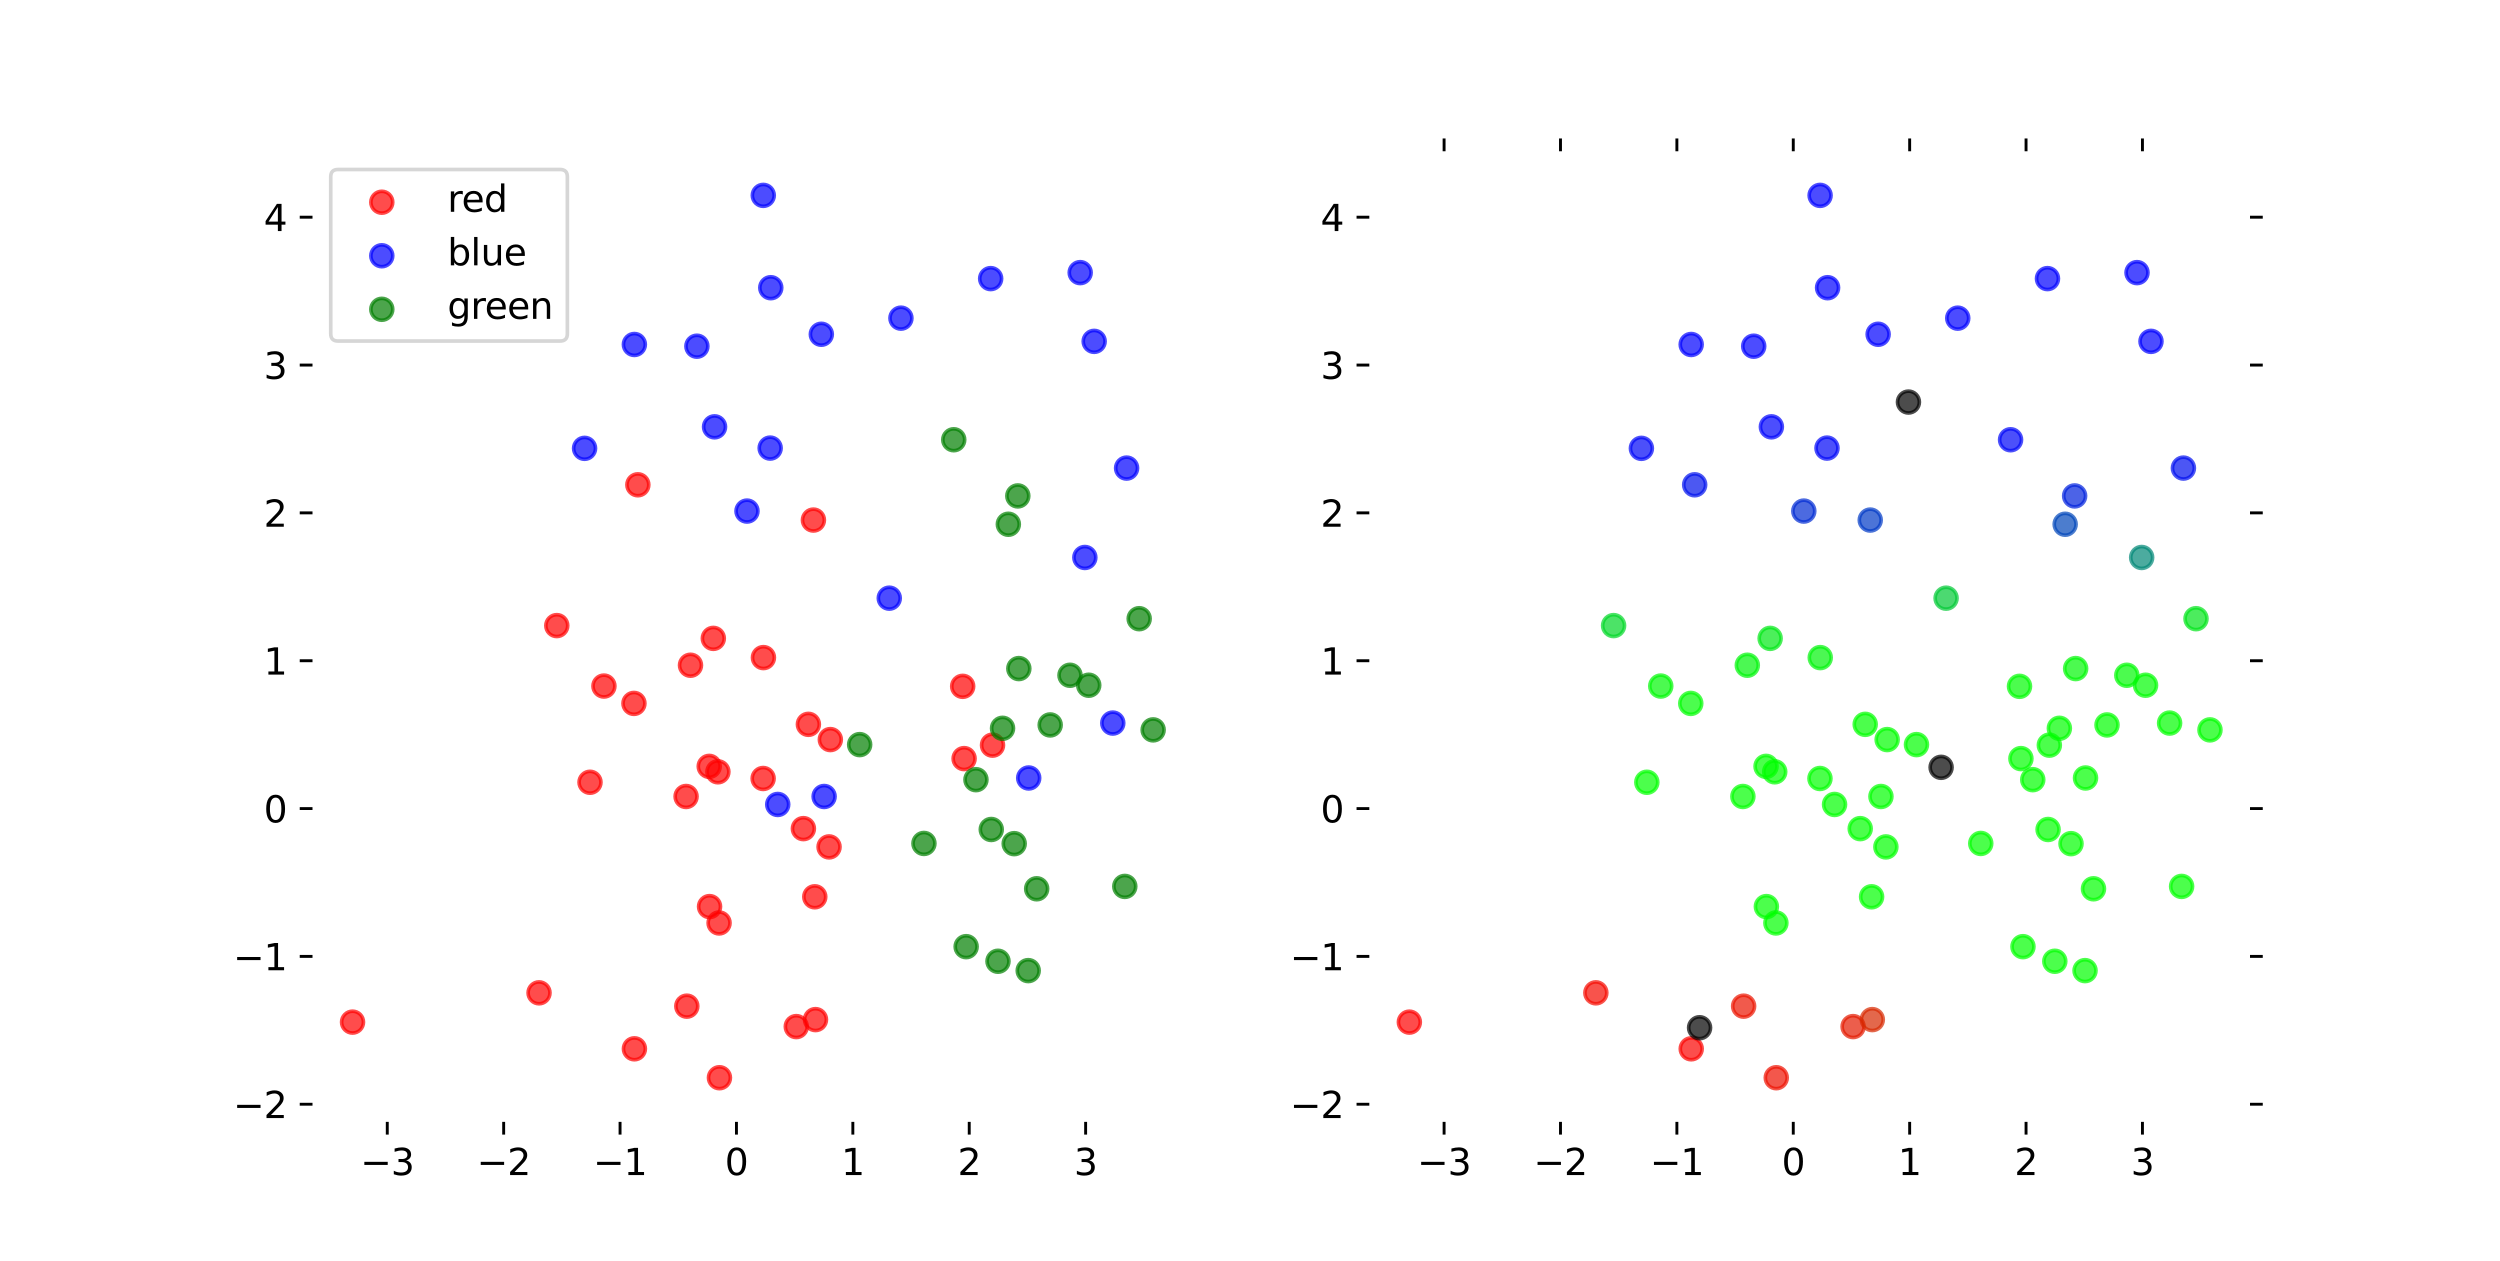 <?xml version="1.0" encoding="utf-8" standalone="no"?>
<!DOCTYPE svg PUBLIC "-//W3C//DTD SVG 1.1//EN"
  "http://www.w3.org/Graphics/SVG/1.1/DTD/svg11.dtd">
<svg height="345.6pt" version="1.1" viewBox="0 0 685.44 345.6" width="685.44pt" xmlns="http://www.w3.org/2000/svg" xmlns:xlink="http://www.w3.org/1999/xlink">
 <defs>
  <style type="text/css">*{stroke-linecap:butt;stroke-linejoin:round;}</style>
 </defs>
 <g id="figure_1">
  <g id="patch_1">
   <path d="M 0 345.6 
L 685.44 345.6 
L 685.44 0 
L 0 0 
z
" style="fill:#ffffff;"/>
  </g>
  <g id="axes_1">
   <g id="PathCollection_1">
    <defs>
     <path d="M 0 3 
C 0.796 3 1.559 2.684 2.121 2.121 
C 2.684 1.559 3 0.796 3 0 
C 3 -0.796 2.684 -1.559 2.121 -2.121 
C 1.559 -2.684 0.796 -3 0 -3 
C -0.796 -3 -1.559 -2.684 -2.121 -2.121 
C -2.684 -1.559 -3 -0.796 -3 0 
C -3 0.796 -2.684 1.559 -2.121 2.121 
C -1.559 2.684 -0.796 3 0 3 
z
" id="me211f59dcd" style="stroke:#ff0000;stroke-opacity:0.7;"/>
    </defs>
    <g clip-path="url(#p367f78b4b3)">
     <use style="fill:#ff0000;fill-opacity:0.7;stroke:#ff0000;stroke-opacity:0.7;" x="209.234" xlink:href="#me211f59dcd" y="213.445"/>
     <use style="fill:#ff0000;fill-opacity:0.7;stroke:#ff0000;stroke-opacity:0.7;" x="194.451" xlink:href="#me211f59dcd" y="210.12"/>
     <use style="fill:#ff0000;fill-opacity:0.7;stroke:#ff0000;stroke-opacity:0.7;" x="209.314" xlink:href="#me211f59dcd" y="180.299"/>
     <use style="fill:#ff0000;fill-opacity:0.7;stroke:#ff0000;stroke-opacity:0.7;" x="223.391" xlink:href="#me211f59dcd" y="245.88"/>
     <use style="fill:#ff0000;fill-opacity:0.7;stroke:#ff0000;stroke-opacity:0.7;" x="272.125" xlink:href="#me211f59dcd" y="204.302"/>
     <use style="fill:#ff0000;fill-opacity:0.7;stroke:#ff0000;stroke-opacity:0.7;" x="227.308" xlink:href="#me211f59dcd" y="232.203"/>
     <use style="fill:#ff0000;fill-opacity:0.7;stroke:#ff0000;stroke-opacity:0.7;" x="227.657" xlink:href="#me211f59dcd" y="202.776"/>
     <use style="fill:#ff0000;fill-opacity:0.7;stroke:#ff0000;stroke-opacity:0.7;" x="96.656" xlink:href="#me211f59dcd" y="280.242"/>
     <use style="fill:#ff0000;fill-opacity:0.7;stroke:#ff0000;stroke-opacity:0.7;" x="194.543" xlink:href="#me211f59dcd" y="248.565"/>
     <use style="fill:#ff0000;fill-opacity:0.7;stroke:#ff0000;stroke-opacity:0.7;" x="197.153" xlink:href="#me211f59dcd" y="253.054"/>
     <use style="fill:#ff0000;fill-opacity:0.7;stroke:#ff0000;stroke-opacity:0.7;" x="152.656" xlink:href="#me211f59dcd" y="171.525"/>
     <use style="fill:#ff0000;fill-opacity:0.7;stroke:#ff0000;stroke-opacity:0.7;" x="218.32" xlink:href="#me211f59dcd" y="281.468"/>
     <use style="fill:#ff0000;fill-opacity:0.7;stroke:#ff0000;stroke-opacity:0.7;" x="161.765" xlink:href="#me211f59dcd" y="214.478"/>
     <use style="fill:#ff0000;fill-opacity:0.7;stroke:#ff0000;stroke-opacity:0.7;" x="188.105" xlink:href="#me211f59dcd" y="218.378"/>
     <use style="fill:#ff0000;fill-opacity:0.7;stroke:#ff0000;stroke-opacity:0.7;" x="221.64" xlink:href="#me211f59dcd" y="198.595"/>
     <use style="fill:#ff0000;fill-opacity:0.7;stroke:#ff0000;stroke-opacity:0.7;" x="223.019" xlink:href="#me211f59dcd" y="142.591"/>
     <use style="fill:#ff0000;fill-opacity:0.7;stroke:#ff0000;stroke-opacity:0.7;" x="264.333" xlink:href="#me211f59dcd" y="207.991"/>
     <use style="fill:#ff0000;fill-opacity:0.7;stroke:#ff0000;stroke-opacity:0.7;" x="263.945" xlink:href="#me211f59dcd" y="188.176"/>
     <use style="fill:#ff0000;fill-opacity:0.7;stroke:#ff0000;stroke-opacity:0.7;" x="173.811" xlink:href="#me211f59dcd" y="192.857"/>
     <use style="fill:#ff0000;fill-opacity:0.7;stroke:#ff0000;stroke-opacity:0.7;" x="197.253" xlink:href="#me211f59dcd" y="295.488"/>
     <use style="fill:#ff0000;fill-opacity:0.7;stroke:#ff0000;stroke-opacity:0.7;" x="196.833" xlink:href="#me211f59dcd" y="211.61"/>
     <use style="fill:#ff0000;fill-opacity:0.7;stroke:#ff0000;stroke-opacity:0.7;" x="173.939" xlink:href="#me211f59dcd" y="287.559"/>
     <use style="fill:#ff0000;fill-opacity:0.7;stroke:#ff0000;stroke-opacity:0.7;" x="147.791" xlink:href="#me211f59dcd" y="272.212"/>
     <use style="fill:#ff0000;fill-opacity:0.7;stroke:#ff0000;stroke-opacity:0.7;" x="195.575" xlink:href="#me211f59dcd" y="175.028"/>
     <use style="fill:#ff0000;fill-opacity:0.7;stroke:#ff0000;stroke-opacity:0.7;" x="188.307" xlink:href="#me211f59dcd" y="275.866"/>
     <use style="fill:#ff0000;fill-opacity:0.7;stroke:#ff0000;stroke-opacity:0.7;" x="220.271" xlink:href="#me211f59dcd" y="227.191"/>
     <use style="fill:#ff0000;fill-opacity:0.7;stroke:#ff0000;stroke-opacity:0.7;" x="165.583" xlink:href="#me211f59dcd" y="188.102"/>
     <use style="fill:#ff0000;fill-opacity:0.7;stroke:#ff0000;stroke-opacity:0.7;" x="189.315" xlink:href="#me211f59dcd" y="182.392"/>
     <use style="fill:#ff0000;fill-opacity:0.7;stroke:#ff0000;stroke-opacity:0.7;" x="223.589" xlink:href="#me211f59dcd" y="279.552"/>
     <use style="fill:#ff0000;fill-opacity:0.7;stroke:#ff0000;stroke-opacity:0.7;" x="174.885" xlink:href="#me211f59dcd" y="132.919"/>
    </g>
   </g>
   <g id="PathCollection_2">
    <defs>
     <path d="M 0 3 
C 0.796 3 1.559 2.684 2.121 2.121 
C 2.684 1.559 3 0.796 3 0 
C 3 -0.796 2.684 -1.559 2.121 -2.121 
C 1.559 -2.684 0.796 -3 0 -3 
C -0.796 -3 -1.559 -2.684 -2.121 -2.121 
C -2.684 -1.559 -3 -0.796 -3 0 
C -3 0.796 -2.684 1.559 -2.121 2.121 
C -1.559 2.684 -0.796 3 0 3 
z
" id="m3b3acaffd4" style="stroke:#0000ff;stroke-opacity:0.7;"/>
    </defs>
    <g clip-path="url(#p367f78b4b3)">
     <use style="fill:#0000ff;fill-opacity:0.7;stroke:#0000ff;stroke-opacity:0.7;" x="305.098" xlink:href="#m3b3acaffd4" y="198.25"/>
     <use style="fill:#0000ff;fill-opacity:0.7;stroke:#0000ff;stroke-opacity:0.7;" x="211.327" xlink:href="#m3b3acaffd4" y="78.884"/>
     <use style="fill:#0000ff;fill-opacity:0.7;stroke:#0000ff;stroke-opacity:0.7;" x="211.16" xlink:href="#m3b3acaffd4" y="122.858"/>
     <use style="fill:#0000ff;fill-opacity:0.7;stroke:#0000ff;stroke-opacity:0.7;" x="296.161" xlink:href="#m3b3acaffd4" y="74.747"/>
     <use style="fill:#0000ff;fill-opacity:0.7;stroke:#0000ff;stroke-opacity:0.7;" x="271.615" xlink:href="#m3b3acaffd4" y="76.389"/>
     <use style="fill:#0000ff;fill-opacity:0.7;stroke:#0000ff;stroke-opacity:0.7;" x="243.816" xlink:href="#m3b3acaffd4" y="164.004"/>
     <use style="fill:#0000ff;fill-opacity:0.7;stroke:#0000ff;stroke-opacity:0.7;" x="191.07" xlink:href="#m3b3acaffd4" y="94.921"/>
     <use style="fill:#0000ff;fill-opacity:0.7;stroke:#0000ff;stroke-opacity:0.7;" x="213.235" xlink:href="#m3b3acaffd4" y="220.563"/>
     <use style="fill:#0000ff;fill-opacity:0.7;stroke:#0000ff;stroke-opacity:0.7;" x="225.186" xlink:href="#m3b3acaffd4" y="91.648"/>
     <use style="fill:#0000ff;fill-opacity:0.7;stroke:#0000ff;stroke-opacity:0.7;" x="173.928" xlink:href="#m3b3acaffd4" y="94.449"/>
     <use style="fill:#0000ff;fill-opacity:0.7;stroke:#0000ff;stroke-opacity:0.7;" x="299.994" xlink:href="#m3b3acaffd4" y="93.593"/>
     <use style="fill:#0000ff;fill-opacity:0.7;stroke:#0000ff;stroke-opacity:0.7;" x="247.013" xlink:href="#m3b3acaffd4" y="87.232"/>
     <use style="fill:#0000ff;fill-opacity:0.7;stroke:#0000ff;stroke-opacity:0.7;" x="195.913" xlink:href="#m3b3acaffd4" y="117.027"/>
     <use style="fill:#0000ff;fill-opacity:0.7;stroke:#0000ff;stroke-opacity:0.7;" x="282.047" xlink:href="#m3b3acaffd4" y="213.307"/>
     <use style="fill:#0000ff;fill-opacity:0.7;stroke:#0000ff;stroke-opacity:0.7;" x="308.885" xlink:href="#m3b3acaffd4" y="128.34"/>
     <use style="fill:#0000ff;fill-opacity:0.7;stroke:#0000ff;stroke-opacity:0.7;" x="160.275" xlink:href="#m3b3acaffd4" y="122.926"/>
     <use style="fill:#0000ff;fill-opacity:0.7;stroke:#0000ff;stroke-opacity:0.7;" x="225.953" xlink:href="#m3b3acaffd4" y="218.378"/>
     <use style="fill:#0000ff;fill-opacity:0.7;stroke:#0000ff;stroke-opacity:0.7;" x="297.439" xlink:href="#m3b3acaffd4" y="152.847"/>
     <use style="fill:#0000ff;fill-opacity:0.7;stroke:#0000ff;stroke-opacity:0.7;" x="209.273" xlink:href="#m3b3acaffd4" y="53.568"/>
     <use style="fill:#0000ff;fill-opacity:0.7;stroke:#0000ff;stroke-opacity:0.7;" x="204.804" xlink:href="#m3b3acaffd4" y="140.126"/>
    </g>
   </g>
   <g id="PathCollection_3">
    <defs>
     <path d="M 0 3 
C 0.796 3 1.559 2.684 2.121 2.121 
C 2.684 1.559 3 0.796 3 0 
C 3 -0.796 2.684 -1.559 2.121 -2.121 
C 1.559 -2.684 0.796 -3 0 -3 
C -0.796 -3 -1.559 -2.684 -2.121 -2.121 
C -2.684 -1.559 -3 -0.796 -3 0 
C -3 0.796 -2.684 1.559 -2.121 2.121 
C -1.559 2.684 -0.796 3 0 3 
z
" id="mf2516a8a01" style="stroke:#008000;stroke-opacity:0.7;"/>
    </defs>
    <g clip-path="url(#p367f78b4b3)">
     <use style="fill:#008000;fill-opacity:0.7;stroke:#008000;stroke-opacity:0.7;" x="279.338" xlink:href="#mf2516a8a01" y="183.308"/>
     <use style="fill:#008000;fill-opacity:0.7;stroke:#008000;stroke-opacity:0.7;" x="308.39" xlink:href="#mf2516a8a01" y="243.032"/>
     <use style="fill:#008000;fill-opacity:0.7;stroke:#008000;stroke-opacity:0.7;" x="253.321" xlink:href="#mf2516a8a01" y="231.252"/>
     <use style="fill:#008000;fill-opacity:0.7;stroke:#008000;stroke-opacity:0.7;" x="276.461" xlink:href="#mf2516a8a01" y="143.739"/>
     <use style="fill:#008000;fill-opacity:0.7;stroke:#008000;stroke-opacity:0.7;" x="235.697" xlink:href="#mf2516a8a01" y="204.155"/>
     <use style="fill:#008000;fill-opacity:0.7;stroke:#008000;stroke-opacity:0.7;" x="274.872" xlink:href="#mf2516a8a01" y="199.683"/>
     <use style="fill:#008000;fill-opacity:0.7;stroke:#008000;stroke-opacity:0.7;" x="287.935" xlink:href="#mf2516a8a01" y="198.762"/>
     <use style="fill:#008000;fill-opacity:0.7;stroke:#008000;stroke-opacity:0.7;" x="279.06" xlink:href="#mf2516a8a01" y="135.971"/>
     <use style="fill:#008000;fill-opacity:0.7;stroke:#008000;stroke-opacity:0.7;" x="281.91" xlink:href="#mf2516a8a01" y="266.121"/>
     <use style="fill:#008000;fill-opacity:0.7;stroke:#008000;stroke-opacity:0.7;" x="261.494" xlink:href="#mf2516a8a01" y="120.569"/>
     <use style="fill:#008000;fill-opacity:0.7;stroke:#008000;stroke-opacity:0.7;" x="264.893" xlink:href="#mf2516a8a01" y="259.553"/>
     <use style="fill:#008000;fill-opacity:0.7;stroke:#008000;stroke-opacity:0.7;" x="271.78" xlink:href="#mf2516a8a01" y="227.426"/>
     <use style="fill:#008000;fill-opacity:0.7;stroke:#008000;stroke-opacity:0.7;" x="298.505" xlink:href="#mf2516a8a01" y="187.875"/>
     <use style="fill:#008000;fill-opacity:0.7;stroke:#008000;stroke-opacity:0.7;" x="293.362" xlink:href="#mf2516a8a01" y="185.143"/>
     <use style="fill:#008000;fill-opacity:0.7;stroke:#008000;stroke-opacity:0.7;" x="267.58" xlink:href="#mf2516a8a01" y="213.768"/>
     <use style="fill:#008000;fill-opacity:0.7;stroke:#008000;stroke-opacity:0.7;" x="316.166" xlink:href="#mf2516a8a01" y="200.116"/>
     <use style="fill:#008000;fill-opacity:0.7;stroke:#008000;stroke-opacity:0.7;" x="312.336" xlink:href="#mf2516a8a01" y="169.631"/>
     <use style="fill:#008000;fill-opacity:0.7;stroke:#008000;stroke-opacity:0.7;" x="284.231" xlink:href="#mf2516a8a01" y="243.684"/>
     <use style="fill:#008000;fill-opacity:0.7;stroke:#008000;stroke-opacity:0.7;" x="278.069" xlink:href="#mf2516a8a01" y="231.312"/>
     <use style="fill:#008000;fill-opacity:0.7;stroke:#008000;stroke-opacity:0.7;" x="273.624" xlink:href="#mf2516a8a01" y="263.555"/>
    </g>
   </g>
   <g id="matplotlib.axis_1">
    <g id="xtick_1">
     <g id="line2d_1">
      <defs>
       <path d="M 0 0 
L 0 3.5 
" id="m7a2f68cb58" style="stroke:#000000;stroke-width:0.8;"/>
      </defs>
      <g>
       <use style="stroke:#000000;stroke-width:0.8;" x="106.181" xlink:href="#m7a2f68cb58" y="307.584"/>
      </g>
     </g>
     <g id="text_1">
      <!-- −3 -->
      <g transform="translate(98.81 322.182)scale(0.1 -0.1)">
       <defs>
        <path d="M 678 2272 
L 4684 2272 
L 4684 1741 
L 678 1741 
L 678 2272 
z
" id="DejaVuSans-2212" transform="scale(0.016)"/>
        <path d="M 2597 2516 
Q 3050 2419 3304 2112 
Q 3559 1806 3559 1356 
Q 3559 666 3084 287 
Q 2609 -91 1734 -91 
Q 1441 -91 1130 -33 
Q 819 25 488 141 
L 488 750 
Q 750 597 1062 519 
Q 1375 441 1716 441 
Q 2309 441 2620 675 
Q 2931 909 2931 1356 
Q 2931 1769 2642 2001 
Q 2353 2234 1838 2234 
L 1294 2234 
L 1294 2753 
L 1863 2753 
Q 2328 2753 2575 2939 
Q 2822 3125 2822 3475 
Q 2822 3834 2567 4026 
Q 2313 4219 1838 4219 
Q 1578 4219 1281 4162 
Q 984 4106 628 3988 
L 628 4550 
Q 988 4650 1302 4700 
Q 1616 4750 1894 4750 
Q 2613 4750 3031 4423 
Q 3450 4097 3450 3541 
Q 3450 3153 3228 2886 
Q 3006 2619 2597 2516 
z
" id="DejaVuSans-33" transform="scale(0.016)"/>
       </defs>
       <use xlink:href="#DejaVuSans-2212"/>
       <use x="83.789" xlink:href="#DejaVuSans-33"/>
      </g>
     </g>
    </g>
    <g id="xtick_2">
     <g id="line2d_2">
      <g>
       <use style="stroke:#000000;stroke-width:0.8;" x="138.093" xlink:href="#m7a2f68cb58" y="307.584"/>
      </g>
     </g>
     <g id="text_2">
      <!-- −2 -->
      <g transform="translate(130.722 322.182)scale(0.1 -0.1)">
       <defs>
        <path d="M 1228 531 
L 3431 531 
L 3431 0 
L 469 0 
L 469 531 
Q 828 903 1448 1529 
Q 2069 2156 2228 2338 
Q 2531 2678 2651 2914 
Q 2772 3150 2772 3378 
Q 2772 3750 2511 3984 
Q 2250 4219 1831 4219 
Q 1534 4219 1204 4116 
Q 875 4013 500 3803 
L 500 4441 
Q 881 4594 1212 4672 
Q 1544 4750 1819 4750 
Q 2544 4750 2975 4387 
Q 3406 4025 3406 3419 
Q 3406 3131 3298 2873 
Q 3191 2616 2906 2266 
Q 2828 2175 2409 1742 
Q 1991 1309 1228 531 
z
" id="DejaVuSans-32" transform="scale(0.016)"/>
       </defs>
       <use xlink:href="#DejaVuSans-2212"/>
       <use x="83.789" xlink:href="#DejaVuSans-32"/>
      </g>
     </g>
    </g>
    <g id="xtick_3">
     <g id="line2d_3">
      <g>
       <use style="stroke:#000000;stroke-width:0.8;" x="170.005" xlink:href="#m7a2f68cb58" y="307.584"/>
      </g>
     </g>
     <g id="text_3">
      <!-- −1 -->
      <g transform="translate(162.634 322.182)scale(0.1 -0.1)">
       <defs>
        <path d="M 794 531 
L 1825 531 
L 1825 4091 
L 703 3866 
L 703 4441 
L 1819 4666 
L 2450 4666 
L 2450 531 
L 3481 531 
L 3481 0 
L 794 0 
L 794 531 
z
" id="DejaVuSans-31" transform="scale(0.016)"/>
       </defs>
       <use xlink:href="#DejaVuSans-2212"/>
       <use x="83.789" xlink:href="#DejaVuSans-31"/>
      </g>
     </g>
    </g>
    <g id="xtick_4">
     <g id="line2d_4">
      <g>
       <use style="stroke:#000000;stroke-width:0.8;" x="201.917" xlink:href="#m7a2f68cb58" y="307.584"/>
      </g>
     </g>
     <g id="text_4">
      <!-- 0 -->
      <g transform="translate(198.736 322.182)scale(0.1 -0.1)">
       <defs>
        <path d="M 2034 4250 
Q 1547 4250 1301 3770 
Q 1056 3291 1056 2328 
Q 1056 1369 1301 889 
Q 1547 409 2034 409 
Q 2525 409 2770 889 
Q 3016 1369 3016 2328 
Q 3016 3291 2770 3770 
Q 2525 4250 2034 4250 
z
M 2034 4750 
Q 2819 4750 3233 4129 
Q 3647 3509 3647 2328 
Q 3647 1150 3233 529 
Q 2819 -91 2034 -91 
Q 1250 -91 836 529 
Q 422 1150 422 2328 
Q 422 3509 836 4129 
Q 1250 4750 2034 4750 
z
" id="DejaVuSans-30" transform="scale(0.016)"/>
       </defs>
       <use xlink:href="#DejaVuSans-30"/>
      </g>
     </g>
    </g>
    <g id="xtick_5">
     <g id="line2d_5">
      <g>
       <use style="stroke:#000000;stroke-width:0.8;" x="233.829" xlink:href="#m7a2f68cb58" y="307.584"/>
      </g>
     </g>
     <g id="text_5">
      <!-- 1 -->
      <g transform="translate(230.648 322.182)scale(0.1 -0.1)">
       <use xlink:href="#DejaVuSans-31"/>
      </g>
     </g>
    </g>
    <g id="xtick_6">
     <g id="line2d_6">
      <g>
       <use style="stroke:#000000;stroke-width:0.8;" x="265.741" xlink:href="#m7a2f68cb58" y="307.584"/>
      </g>
     </g>
     <g id="text_6">
      <!-- 2 -->
      <g transform="translate(262.56 322.182)scale(0.1 -0.1)">
       <use xlink:href="#DejaVuSans-32"/>
      </g>
     </g>
    </g>
    <g id="xtick_7">
     <g id="line2d_7">
      <g>
       <use style="stroke:#000000;stroke-width:0.8;" x="297.653" xlink:href="#m7a2f68cb58" y="307.584"/>
      </g>
     </g>
     <g id="text_7">
      <!-- 3 -->
      <g transform="translate(294.472 322.182)scale(0.1 -0.1)">
       <use xlink:href="#DejaVuSans-33"/>
      </g>
     </g>
    </g>
   </g>
   <g id="matplotlib.axis_2">
    <g id="ytick_1">
     <g id="line2d_8">
      <defs>
       <path d="M 0 0 
L -3.5 0 
" id="m1db6f7ac0c" style="stroke:#000000;stroke-width:0.8;"/>
      </defs>
      <g>
       <use style="stroke:#000000;stroke-width:0.8;" x="85.68" xlink:href="#m1db6f7ac0c" y="302.756"/>
      </g>
     </g>
     <g id="text_8">
      <!-- −2 -->
      <g transform="translate(63.938 306.555)scale(0.1 -0.1)">
       <use xlink:href="#DejaVuSans-2212"/>
       <use x="83.789" xlink:href="#DejaVuSans-32"/>
      </g>
     </g>
    </g>
    <g id="ytick_2">
     <g id="line2d_9">
      <g>
       <use style="stroke:#000000;stroke-width:0.8;" x="85.68" xlink:href="#m1db6f7ac0c" y="262.222"/>
      </g>
     </g>
     <g id="text_9">
      <!-- −1 -->
      <g transform="translate(63.938 266.021)scale(0.1 -0.1)">
       <use xlink:href="#DejaVuSans-2212"/>
       <use x="83.789" xlink:href="#DejaVuSans-31"/>
      </g>
     </g>
    </g>
    <g id="ytick_3">
     <g id="line2d_10">
      <g>
       <use style="stroke:#000000;stroke-width:0.8;" x="85.68" xlink:href="#m1db6f7ac0c" y="221.688"/>
      </g>
     </g>
     <g id="text_10">
      <!-- 0 -->
      <g transform="translate(72.317 225.488)scale(0.1 -0.1)">
       <use xlink:href="#DejaVuSans-30"/>
      </g>
     </g>
    </g>
    <g id="ytick_4">
     <g id="line2d_11">
      <g>
       <use style="stroke:#000000;stroke-width:0.8;" x="85.68" xlink:href="#m1db6f7ac0c" y="181.155"/>
      </g>
     </g>
     <g id="text_11">
      <!-- 1 -->
      <g transform="translate(72.317 184.954)scale(0.1 -0.1)">
       <use xlink:href="#DejaVuSans-31"/>
      </g>
     </g>
    </g>
    <g id="ytick_5">
     <g id="line2d_12">
      <g>
       <use style="stroke:#000000;stroke-width:0.8;" x="85.68" xlink:href="#m1db6f7ac0c" y="140.621"/>
      </g>
     </g>
     <g id="text_12">
      <!-- 2 -->
      <g transform="translate(72.317 144.42)scale(0.1 -0.1)">
       <use xlink:href="#DejaVuSans-32"/>
      </g>
     </g>
    </g>
    <g id="ytick_6">
     <g id="line2d_13">
      <g>
       <use style="stroke:#000000;stroke-width:0.8;" x="85.68" xlink:href="#m1db6f7ac0c" y="100.087"/>
      </g>
     </g>
     <g id="text_13">
      <!-- 3 -->
      <g transform="translate(72.317 103.886)scale(0.1 -0.1)">
       <use xlink:href="#DejaVuSans-33"/>
      </g>
     </g>
    </g>
    <g id="ytick_7">
     <g id="line2d_14">
      <g>
       <use style="stroke:#000000;stroke-width:0.8;" x="85.68" xlink:href="#m1db6f7ac0c" y="59.553"/>
      </g>
     </g>
     <g id="text_14">
      <!-- 4 -->
      <g transform="translate(72.317 63.352)scale(0.1 -0.1)">
       <defs>
        <path d="M 2419 4116 
L 825 1625 
L 2419 1625 
L 2419 4116 
z
M 2253 4666 
L 3047 4666 
L 3047 1625 
L 3713 1625 
L 3713 1100 
L 3047 1100 
L 3047 0 
L 2419 0 
L 2419 1100 
L 313 1100 
L 313 1709 
L 2253 4666 
z
" id="DejaVuSans-34" transform="scale(0.016)"/>
       </defs>
       <use xlink:href="#DejaVuSans-34"/>
      </g>
     </g>
    </g>
   </g>
   <g id="legend_1">
    <g id="patch_2">
     <path d="M 92.68 93.506 
L 153.558 93.506 
Q 155.558 93.506 155.558 91.506 
L 155.558 48.472 
Q 155.558 46.472 153.558 46.472 
L 92.68 46.472 
Q 90.68 46.472 90.68 48.472 
L 90.68 91.506 
Q 90.68 93.506 92.68 93.506 
z
" style="fill:#ffffff;opacity:0.8;stroke:#cccccc;stroke-linejoin:miter;"/>
    </g>
    <g id="PathCollection_4">
     <g>
      <use style="fill:#ff0000;fill-opacity:0.7;stroke:#ff0000;stroke-opacity:0.7;" x="104.68" xlink:href="#me211f59dcd" y="55.445"/>
     </g>
    </g>
    <g id="text_15">
     <!-- red -->
     <g transform="translate(122.68 58.07)scale(0.1 -0.1)">
      <defs>
       <path d="M 2631 2963 
Q 2534 3019 2420 3045 
Q 2306 3072 2169 3072 
Q 1681 3072 1420 2755 
Q 1159 2438 1159 1844 
L 1159 0 
L 581 0 
L 581 3500 
L 1159 3500 
L 1159 2956 
Q 1341 3275 1631 3429 
Q 1922 3584 2338 3584 
Q 2397 3584 2469 3576 
Q 2541 3569 2628 3553 
L 2631 2963 
z
" id="DejaVuSans-72" transform="scale(0.016)"/>
       <path d="M 3597 1894 
L 3597 1613 
L 953 1613 
Q 991 1019 1311 708 
Q 1631 397 2203 397 
Q 2534 397 2845 478 
Q 3156 559 3463 722 
L 3463 178 
Q 3153 47 2828 -22 
Q 2503 -91 2169 -91 
Q 1331 -91 842 396 
Q 353 884 353 1716 
Q 353 2575 817 3079 
Q 1281 3584 2069 3584 
Q 2775 3584 3186 3129 
Q 3597 2675 3597 1894 
z
M 3022 2063 
Q 3016 2534 2758 2815 
Q 2500 3097 2075 3097 
Q 1594 3097 1305 2825 
Q 1016 2553 972 2059 
L 3022 2063 
z
" id="DejaVuSans-65" transform="scale(0.016)"/>
       <path d="M 2906 2969 
L 2906 4863 
L 3481 4863 
L 3481 0 
L 2906 0 
L 2906 525 
Q 2725 213 2448 61 
Q 2172 -91 1784 -91 
Q 1150 -91 751 415 
Q 353 922 353 1747 
Q 353 2572 751 3078 
Q 1150 3584 1784 3584 
Q 2172 3584 2448 3432 
Q 2725 3281 2906 2969 
z
M 947 1747 
Q 947 1113 1208 752 
Q 1469 391 1925 391 
Q 2381 391 2643 752 
Q 2906 1113 2906 1747 
Q 2906 2381 2643 2742 
Q 2381 3103 1925 3103 
Q 1469 3103 1208 2742 
Q 947 2381 947 1747 
z
" id="DejaVuSans-64" transform="scale(0.016)"/>
      </defs>
      <use xlink:href="#DejaVuSans-72"/>
      <use x="38.863" xlink:href="#DejaVuSans-65"/>
      <use x="100.387" xlink:href="#DejaVuSans-64"/>
     </g>
    </g>
    <g id="PathCollection_5">
     <g>
      <use style="fill:#0000ff;fill-opacity:0.7;stroke:#0000ff;stroke-opacity:0.7;" x="104.68" xlink:href="#m3b3acaffd4" y="70.124"/>
     </g>
    </g>
    <g id="text_16">
     <!-- blue -->
     <g transform="translate(122.68 72.749)scale(0.1 -0.1)">
      <defs>
       <path d="M 3116 1747 
Q 3116 2381 2855 2742 
Q 2594 3103 2138 3103 
Q 1681 3103 1420 2742 
Q 1159 2381 1159 1747 
Q 1159 1113 1420 752 
Q 1681 391 2138 391 
Q 2594 391 2855 752 
Q 3116 1113 3116 1747 
z
M 1159 2969 
Q 1341 3281 1617 3432 
Q 1894 3584 2278 3584 
Q 2916 3584 3314 3078 
Q 3713 2572 3713 1747 
Q 3713 922 3314 415 
Q 2916 -91 2278 -91 
Q 1894 -91 1617 61 
Q 1341 213 1159 525 
L 1159 0 
L 581 0 
L 581 4863 
L 1159 4863 
L 1159 2969 
z
" id="DejaVuSans-62" transform="scale(0.016)"/>
       <path d="M 603 4863 
L 1178 4863 
L 1178 0 
L 603 0 
L 603 4863 
z
" id="DejaVuSans-6c" transform="scale(0.016)"/>
       <path d="M 544 1381 
L 544 3500 
L 1119 3500 
L 1119 1403 
Q 1119 906 1312 657 
Q 1506 409 1894 409 
Q 2359 409 2629 706 
Q 2900 1003 2900 1516 
L 2900 3500 
L 3475 3500 
L 3475 0 
L 2900 0 
L 2900 538 
Q 2691 219 2414 64 
Q 2138 -91 1772 -91 
Q 1169 -91 856 284 
Q 544 659 544 1381 
z
M 1991 3584 
L 1991 3584 
z
" id="DejaVuSans-75" transform="scale(0.016)"/>
      </defs>
      <use xlink:href="#DejaVuSans-62"/>
      <use x="63.477" xlink:href="#DejaVuSans-6c"/>
      <use x="91.26" xlink:href="#DejaVuSans-75"/>
      <use x="154.639" xlink:href="#DejaVuSans-65"/>
     </g>
    </g>
    <g id="PathCollection_6">
     <g>
      <use style="fill:#008000;fill-opacity:0.7;stroke:#008000;stroke-opacity:0.7;" x="104.68" xlink:href="#mf2516a8a01" y="84.802"/>
     </g>
    </g>
    <g id="text_17">
     <!-- green -->
     <g transform="translate(122.68 87.427)scale(0.1 -0.1)">
      <defs>
       <path d="M 2906 1791 
Q 2906 2416 2648 2759 
Q 2391 3103 1925 3103 
Q 1463 3103 1205 2759 
Q 947 2416 947 1791 
Q 947 1169 1205 825 
Q 1463 481 1925 481 
Q 2391 481 2648 825 
Q 2906 1169 2906 1791 
z
M 3481 434 
Q 3481 -459 3084 -895 
Q 2688 -1331 1869 -1331 
Q 1566 -1331 1297 -1286 
Q 1028 -1241 775 -1147 
L 775 -588 
Q 1028 -725 1275 -790 
Q 1522 -856 1778 -856 
Q 2344 -856 2625 -561 
Q 2906 -266 2906 331 
L 2906 616 
Q 2728 306 2450 153 
Q 2172 0 1784 0 
Q 1141 0 747 490 
Q 353 981 353 1791 
Q 353 2603 747 3093 
Q 1141 3584 1784 3584 
Q 2172 3584 2450 3431 
Q 2728 3278 2906 2969 
L 2906 3500 
L 3481 3500 
L 3481 434 
z
" id="DejaVuSans-67" transform="scale(0.016)"/>
       <path d="M 3513 2113 
L 3513 0 
L 2938 0 
L 2938 2094 
Q 2938 2591 2744 2837 
Q 2550 3084 2163 3084 
Q 1697 3084 1428 2787 
Q 1159 2491 1159 1978 
L 1159 0 
L 581 0 
L 581 3500 
L 1159 3500 
L 1159 2956 
Q 1366 3272 1645 3428 
Q 1925 3584 2291 3584 
Q 2894 3584 3203 3211 
Q 3513 2838 3513 2113 
z
" id="DejaVuSans-6e" transform="scale(0.016)"/>
      </defs>
      <use xlink:href="#DejaVuSans-67"/>
      <use x="63.477" xlink:href="#DejaVuSans-72"/>
      <use x="102.34" xlink:href="#DejaVuSans-65"/>
      <use x="163.863" xlink:href="#DejaVuSans-65"/>
      <use x="225.387" xlink:href="#DejaVuSans-6e"/>
     </g>
    </g>
   </g>
  </g>
  <g id="axes_2">
   <g id="PathCollection_7">
    <defs>
     <path d="M 0 3 
C 0.796 3 1.559 2.684 2.121 2.121 
C 2.684 1.559 3 0.796 3 0 
C 3 -0.796 2.684 -1.559 2.121 -2.121 
C 1.559 -2.684 0.796 -3 0 -3 
C -0.796 -3 -1.559 -2.684 -2.121 -2.121 
C -2.684 -1.559 -3 -0.796 -3 0 
C -3 0.796 -2.684 1.559 -2.121 2.121 
C -1.559 2.684 -0.796 3 0 3 
z
" id="mde3a185bc6" style="stroke:#00ff00;stroke-opacity:0.7;"/>
    </defs>
    <g clip-path="url(#pd8df35a74b)">
     <use style="fill:#00ff00;fill-opacity:0.7;stroke:#00ff00;stroke-opacity:0.7;" x="498.988" xlink:href="#mde3a185bc6" y="213.445"/>
    </g>
   </g>
   <g id="PathCollection_8">
    <g clip-path="url(#pd8df35a74b)">
     <use style="fill:#00ff00;fill-opacity:0.7;stroke:#00ff00;stroke-opacity:0.7;" x="484.205" xlink:href="#mde3a185bc6" y="210.12"/>
    </g>
   </g>
   <g id="PathCollection_9">
    <defs>
     <path d="M 0 3 
C 0.796 3 1.559 2.684 2.121 2.121 
C 2.684 1.559 3 0.796 3 0 
C 3 -0.796 2.684 -1.559 2.121 -2.121 
C 1.559 -2.684 0.796 -3 0 -3 
C -0.796 -3 -1.559 -2.684 -2.121 -2.121 
C -2.684 -1.559 -3 -0.796 -3 0 
C -3 0.796 -2.684 1.559 -2.121 2.121 
C -1.559 2.684 -0.796 3 0 3 
z
" id="mf094621572" style="stroke:#00f40b;stroke-opacity:0.7;"/>
    </defs>
    <g clip-path="url(#pd8df35a74b)">
     <use style="fill:#00f40b;fill-opacity:0.7;stroke:#00f40b;stroke-opacity:0.7;" x="499.068" xlink:href="#mf094621572" y="180.299"/>
    </g>
   </g>
   <g id="PathCollection_10">
    <g clip-path="url(#pd8df35a74b)">
     <use style="fill:#00ff00;fill-opacity:0.7;stroke:#00ff00;stroke-opacity:0.7;" x="513.145" xlink:href="#mde3a185bc6" y="245.88"/>
    </g>
   </g>
   <g id="PathCollection_11">
    <defs>
     <path d="M 0 3 
C 0.796 3 1.559 2.684 2.121 2.121 
C 2.684 1.559 3 0.796 3 0 
C 3 -0.796 2.684 -1.559 2.121 -2.121 
C 1.559 -2.684 0.796 -3 0 -3 
C -0.796 -3 -1.559 -2.684 -2.121 -2.121 
C -2.684 -1.559 -3 -0.796 -3 0 
C -3 0.796 -2.684 1.559 -2.121 2.121 
C -1.559 2.684 -0.796 3 0 3 
z
" id="m7e1af070de" style="stroke:#00fe01;stroke-opacity:0.7;"/>
    </defs>
    <g clip-path="url(#pd8df35a74b)">
     <use style="fill:#00fe01;fill-opacity:0.7;stroke:#00fe01;stroke-opacity:0.7;" x="561.879" xlink:href="#m7e1af070de" y="204.302"/>
    </g>
   </g>
   <g id="PathCollection_12">
    <g clip-path="url(#pd8df35a74b)">
     <use style="fill:#00ff00;fill-opacity:0.7;stroke:#00ff00;stroke-opacity:0.7;" x="517.062" xlink:href="#mde3a185bc6" y="232.203"/>
    </g>
   </g>
   <g id="PathCollection_13">
    <g clip-path="url(#pd8df35a74b)">
     <use style="fill:#00fe01;fill-opacity:0.7;stroke:#00fe01;stroke-opacity:0.7;" x="517.411" xlink:href="#m7e1af070de" y="202.776"/>
    </g>
   </g>
   <g id="PathCollection_14">
    <defs>
     <path d="M 0 3 
C 0.796 3 1.559 2.684 2.121 2.121 
C 2.684 1.559 3 0.796 3 0 
C 3 -0.796 2.684 -1.559 2.121 -2.121 
C 1.559 -2.684 0.796 -3 0 -3 
C -0.796 -3 -1.559 -2.684 -2.121 -2.121 
C -2.684 -1.559 -3 -0.796 -3 0 
C -3 0.796 -2.684 1.559 -2.121 2.121 
C -1.559 2.684 -0.796 3 0 3 
z
" id="m38aad7ddfa" style="stroke:#fe0100;stroke-opacity:0.7;"/>
    </defs>
    <g clip-path="url(#pd8df35a74b)">
     <use style="fill:#fe0100;fill-opacity:0.7;stroke:#fe0100;stroke-opacity:0.7;" x="386.41" xlink:href="#m38aad7ddfa" y="280.242"/>
    </g>
   </g>
   <g id="PathCollection_15">
    <g clip-path="url(#pd8df35a74b)">
     <use style="fill:#00ff00;fill-opacity:0.7;stroke:#00ff00;stroke-opacity:0.7;" x="484.297" xlink:href="#mde3a185bc6" y="248.565"/>
    </g>
   </g>
   <g id="PathCollection_16">
    <g clip-path="url(#pd8df35a74b)">
     <use style="fill:#00ff00;fill-opacity:0.7;stroke:#00ff00;stroke-opacity:0.7;" x="486.907" xlink:href="#mde3a185bc6" y="253.054"/>
    </g>
   </g>
   <g id="PathCollection_17">
    <defs>
     <path d="M 0 3 
C 0.796 3 1.559 2.684 2.121 2.121 
C 2.684 1.559 3 0.796 3 0 
C 3 -0.796 2.684 -1.559 2.121 -2.121 
C 1.559 -2.684 0.796 -3 0 -3 
C -0.796 -3 -1.559 -2.684 -2.121 -2.121 
C -2.684 -1.559 -3 -0.796 -3 0 
C -3 0.796 -2.684 1.559 -2.121 2.121 
C -1.559 2.684 -0.796 3 0 3 
z
" id="m5a6f7cd576" style="stroke:#00d827;stroke-opacity:0.7;"/>
    </defs>
    <g clip-path="url(#pd8df35a74b)">
     <use style="fill:#00d827;fill-opacity:0.7;stroke:#00d827;stroke-opacity:0.7;" x="442.41" xlink:href="#m5a6f7cd576" y="171.525"/>
    </g>
   </g>
   <g id="PathCollection_18">
    <defs>
     <path d="M 0 3 
C 0.796 3 1.559 2.684 2.121 2.121 
C 2.684 1.559 3 0.796 3 0 
C 3 -0.796 2.684 -1.559 2.121 -2.121 
C 1.559 -2.684 0.796 -3 0 -3 
C -0.796 -3 -1.559 -2.684 -2.121 -2.121 
C -2.684 -1.559 -3 -0.796 -3 0 
C -3 0.796 -2.684 1.559 -2.121 2.121 
C -1.559 2.684 -0.796 3 0 3 
z
" id="mc47f904a1a" style="stroke:#e51a00;stroke-opacity:0.7;"/>
    </defs>
    <g clip-path="url(#pd8df35a74b)">
     <use style="fill:#e51a00;fill-opacity:0.7;stroke:#e51a00;stroke-opacity:0.7;" x="508.074" xlink:href="#mc47f904a1a" y="281.468"/>
    </g>
   </g>
   <g id="PathCollection_19">
    <g clip-path="url(#pd8df35a74b)">
     <use style="fill:#00ff00;fill-opacity:0.7;stroke:#00ff00;stroke-opacity:0.7;" x="451.519" xlink:href="#mde3a185bc6" y="214.478"/>
    </g>
   </g>
   <g id="PathCollection_20">
    <g clip-path="url(#pd8df35a74b)">
     <use style="fill:#00ff00;fill-opacity:0.7;stroke:#00ff00;stroke-opacity:0.7;" x="477.859" xlink:href="#mde3a185bc6" y="218.378"/>
    </g>
   </g>
   <g id="PathCollection_21">
    <g clip-path="url(#pd8df35a74b)">
     <use style="fill:#00fe01;fill-opacity:0.7;stroke:#00fe01;stroke-opacity:0.7;" x="511.394" xlink:href="#m7e1af070de" y="198.595"/>
    </g>
   </g>
   <g id="PathCollection_22">
    <defs>
     <path d="M 0 3 
C 0.796 3 1.559 2.684 2.121 2.121 
C 2.684 1.559 3 0.796 3 0 
C 3 -0.796 2.684 -1.559 2.121 -2.121 
C 1.559 -2.684 0.796 -3 0 -3 
C -0.796 -3 -1.559 -2.684 -2.121 -2.121 
C -2.684 -1.559 -3 -0.796 -3 0 
C -3 0.796 -2.684 1.559 -2.121 2.121 
C -1.559 2.684 -0.796 3 0 3 
z
" id="mb44a4889d1" style="stroke:#0039c6;stroke-opacity:0.7;"/>
    </defs>
    <g clip-path="url(#pd8df35a74b)">
     <use style="fill:#0039c6;fill-opacity:0.7;stroke:#0039c6;stroke-opacity:0.7;" x="512.773" xlink:href="#mb44a4889d1" y="142.591"/>
    </g>
   </g>
   <g id="PathCollection_23">
    <g clip-path="url(#pd8df35a74b)">
     <use style="fill:#00ff00;fill-opacity:0.7;stroke:#00ff00;stroke-opacity:0.7;" x="554.087" xlink:href="#mde3a185bc6" y="207.991"/>
    </g>
   </g>
   <g id="PathCollection_24">
    <defs>
     <path d="M 0 3 
C 0.796 3 1.559 2.684 2.121 2.121 
C 2.684 1.559 3 0.796 3 0 
C 3 -0.796 2.684 -1.559 2.121 -2.121 
C 1.559 -2.684 0.796 -3 0 -3 
C -0.796 -3 -1.559 -2.684 -2.121 -2.121 
C -2.684 -1.559 -3 -0.796 -3 0 
C -3 0.796 -2.684 1.559 -2.121 2.121 
C -1.559 2.684 -0.796 3 0 3 
z
" id="mb5c9d13ff4" style="stroke:#00fb04;stroke-opacity:0.7;"/>
    </defs>
    <g clip-path="url(#pd8df35a74b)">
     <use style="fill:#00fb04;fill-opacity:0.7;stroke:#00fb04;stroke-opacity:0.7;" x="553.699" xlink:href="#mb5c9d13ff4" y="188.176"/>
    </g>
   </g>
   <g id="PathCollection_25">
    <defs>
     <path d="M 0 3 
C 0.796 3 1.559 2.684 2.121 2.121 
C 2.684 1.559 3 0.796 3 0 
C 3 -0.796 2.684 -1.559 2.121 -2.121 
C 1.559 -2.684 0.796 -3 0 -3 
C -0.796 -3 -1.559 -2.684 -2.121 -2.121 
C -2.684 -1.559 -3 -0.796 -3 0 
C -3 0.796 -2.684 1.559 -2.121 2.121 
C -1.559 2.684 -0.796 3 0 3 
z
" id="m4d72cc5013" style="stroke:#00fc03;stroke-opacity:0.7;"/>
    </defs>
    <g clip-path="url(#pd8df35a74b)">
     <use style="fill:#00fc03;fill-opacity:0.7;stroke:#00fc03;stroke-opacity:0.7;" x="463.565" xlink:href="#m4d72cc5013" y="192.857"/>
    </g>
   </g>
   <g id="PathCollection_26">
    <defs>
     <path d="M 0 3 
C 0.796 3 1.559 2.684 2.121 2.121 
C 2.684 1.559 3 0.796 3 0 
C 3 -0.796 2.684 -1.559 2.121 -2.121 
C 1.559 -2.684 0.796 -3 0 -3 
C -0.796 -3 -1.559 -2.684 -2.121 -2.121 
C -2.684 -1.559 -3 -0.796 -3 0 
C -3 0.796 -2.684 1.559 -2.121 2.121 
C -1.559 2.684 -0.796 3 0 3 
z
" id="mbae4660313" style="stroke:#ee1100;stroke-opacity:0.7;"/>
    </defs>
    <g clip-path="url(#pd8df35a74b)">
     <use style="fill:#ee1100;fill-opacity:0.7;stroke:#ee1100;stroke-opacity:0.7;" x="487.007" xlink:href="#mbae4660313" y="295.488"/>
    </g>
   </g>
   <g id="PathCollection_27">
    <g clip-path="url(#pd8df35a74b)">
     <use style="fill:#00ff00;fill-opacity:0.7;stroke:#00ff00;stroke-opacity:0.7;" x="486.588" xlink:href="#mde3a185bc6" y="211.61"/>
    </g>
   </g>
   <g id="PathCollection_28">
    <defs>
     <path d="M 0 3 
C 0.796 3 1.559 2.684 2.121 2.121 
C 2.684 1.559 3 0.796 3 0 
C 3 -0.796 2.684 -1.559 2.121 -2.121 
C 1.559 -2.684 0.796 -3 0 -3 
C -0.796 -3 -1.559 -2.684 -2.121 -2.121 
C -2.684 -1.559 -3 -0.796 -3 0 
C -3 0.796 -2.684 1.559 -2.121 2.121 
C -1.559 2.684 -0.796 3 0 3 
z
" id="m68ae80f232" style="stroke:#fb0400;stroke-opacity:0.7;"/>
    </defs>
    <g clip-path="url(#pd8df35a74b)">
     <use style="fill:#fb0400;fill-opacity:0.7;stroke:#fb0400;stroke-opacity:0.7;" x="463.693" xlink:href="#m68ae80f232" y="287.559"/>
    </g>
   </g>
   <g id="PathCollection_29">
    <defs>
     <path d="M 0 3 
C 0.796 3 1.559 2.684 2.121 2.121 
C 2.684 1.559 3 0.796 3 0 
C 3 -0.796 2.684 -1.559 2.121 -2.121 
C 1.559 -2.684 0.796 -3 0 -3 
C -0.796 -3 -1.559 -2.684 -2.121 -2.121 
C -2.684 -1.559 -3 -0.796 -3 0 
C -3 0.796 -2.684 1.559 -2.121 2.121 
C -1.559 2.684 -0.796 3 0 3 
z
" id="m93f3330196" style="stroke:#f50a00;stroke-opacity:0.7;"/>
    </defs>
    <g clip-path="url(#pd8df35a74b)">
     <use style="fill:#f50a00;fill-opacity:0.7;stroke:#f50a00;stroke-opacity:0.7;" x="437.545" xlink:href="#m93f3330196" y="272.212"/>
    </g>
   </g>
   <g id="PathCollection_30">
    <defs>
     <path d="M 0 3 
C 0.796 3 1.559 2.684 2.121 2.121 
C 2.684 1.559 3 0.796 3 0 
C 3 -0.796 2.684 -1.559 2.121 -2.121 
C 1.559 -2.684 0.796 -3 0 -3 
C -0.796 -3 -1.559 -2.684 -2.121 -2.121 
C -2.684 -1.559 -3 -0.796 -3 0 
C -3 0.796 -2.684 1.559 -2.121 2.121 
C -1.559 2.684 -0.796 3 0 3 
z
" id="m85587cef7c" style="stroke:#00e916;stroke-opacity:0.7;"/>
    </defs>
    <g clip-path="url(#pd8df35a74b)">
     <use style="fill:#00e916;fill-opacity:0.7;stroke:#00e916;stroke-opacity:0.7;" x="485.329" xlink:href="#m85587cef7c" y="175.028"/>
    </g>
   </g>
   <g id="PathCollection_31">
    <defs>
     <path d="M 0 3 
C 0.796 3 1.559 2.684 2.121 2.121 
C 2.684 1.559 3 0.796 3 0 
C 3 -0.796 2.684 -1.559 2.121 -2.121 
C 1.559 -2.684 0.796 -3 0 -3 
C -0.796 -3 -1.559 -2.684 -2.121 -2.121 
C -2.684 -1.559 -3 -0.796 -3 0 
C -3 0.796 -2.684 1.559 -2.121 2.121 
C -1.559 2.684 -0.796 3 0 3 
z
" id="m75cb811b48" style="stroke:#eb1400;stroke-opacity:0.7;"/>
    </defs>
    <g clip-path="url(#pd8df35a74b)">
     <use style="fill:#eb1400;fill-opacity:0.7;stroke:#eb1400;stroke-opacity:0.7;" x="478.061" xlink:href="#m75cb811b48" y="275.866"/>
    </g>
   </g>
   <g id="PathCollection_32">
    <g clip-path="url(#pd8df35a74b)">
     <use style="fill:#00ff00;fill-opacity:0.7;stroke:#00ff00;stroke-opacity:0.7;" x="510.026" xlink:href="#mde3a185bc6" y="227.191"/>
    </g>
   </g>
   <g id="PathCollection_33">
    <defs>
     <path d="M 0 3 
C 0.796 3 1.559 2.684 2.121 2.121 
C 2.684 1.559 3 0.796 3 0 
C 3 -0.796 2.684 -1.559 2.121 -2.121 
C 1.559 -2.684 0.796 -3 0 -3 
C -0.796 -3 -1.559 -2.684 -2.121 -2.121 
C -2.684 -1.559 -3 -0.796 -3 0 
C -3 0.796 -2.684 1.559 -2.121 2.121 
C -1.559 2.684 -0.796 3 0 3 
z
" id="m157b89b938" style="stroke:#00f906;stroke-opacity:0.7;"/>
    </defs>
    <g clip-path="url(#pd8df35a74b)">
     <use style="fill:#00f906;fill-opacity:0.7;stroke:#00f906;stroke-opacity:0.7;" x="455.337" xlink:href="#m157b89b938" y="188.102"/>
    </g>
   </g>
   <g id="PathCollection_34">
    <defs>
     <path d="M 0 3 
C 0.796 3 1.559 2.684 2.121 2.121 
C 2.684 1.559 3 0.796 3 0 
C 3 -0.796 2.684 -1.559 2.121 -2.121 
C 1.559 -2.684 0.796 -3 0 -3 
C -0.796 -3 -1.559 -2.684 -2.121 -2.121 
C -2.684 -1.559 -3 -0.796 -3 0 
C -3 0.796 -2.684 1.559 -2.121 2.121 
C -1.559 2.684 -0.796 3 0 3 
z
" id="m95459b107c" style="stroke:#00f50a;stroke-opacity:0.7;"/>
    </defs>
    <g clip-path="url(#pd8df35a74b)">
     <use style="fill:#00f50a;fill-opacity:0.7;stroke:#00f50a;stroke-opacity:0.7;" x="479.069" xlink:href="#m95459b107c" y="182.392"/>
    </g>
   </g>
   <g id="PathCollection_35">
    <defs>
     <path d="M 0 3 
C 0.796 3 1.559 2.684 2.121 2.121 
C 2.684 1.559 3 0.796 3 0 
C 3 -0.796 2.684 -1.559 2.121 -2.121 
C 1.559 -2.684 0.796 -3 0 -3 
C -0.796 -3 -1.559 -2.684 -2.121 -2.121 
C -2.684 -1.559 -3 -0.796 -3 0 
C -3 0.796 -2.684 1.559 -2.121 2.121 
C -1.559 2.684 -0.796 3 0 3 
z
" id="mf6db560671" style="stroke:#d72800;stroke-opacity:0.7;"/>
    </defs>
    <g clip-path="url(#pd8df35a74b)">
     <use style="fill:#d72800;fill-opacity:0.7;stroke:#d72800;stroke-opacity:0.7;" x="513.343" xlink:href="#mf6db560671" y="279.552"/>
    </g>
   </g>
   <g id="PathCollection_36">
    <defs>
     <path d="M 0 3 
C 0.796 3 1.559 2.684 2.121 2.121 
C 2.684 1.559 3 0.796 3 0 
C 3 -0.796 2.684 -1.559 2.121 -2.121 
C 1.559 -2.684 0.796 -3 0 -3 
C -0.796 -3 -1.559 -2.684 -2.121 -2.121 
C -2.684 -1.559 -3 -0.796 -3 0 
C -3 0.796 -2.684 1.559 -2.121 2.121 
C -1.559 2.684 -0.796 3 0 3 
z
" id="m8e4a5225bc" style="stroke:#0012ed;stroke-opacity:0.7;"/>
    </defs>
    <g clip-path="url(#pd8df35a74b)">
     <use style="fill:#0012ed;fill-opacity:0.7;stroke:#0012ed;stroke-opacity:0.7;" x="464.64" xlink:href="#m8e4a5225bc" y="132.919"/>
    </g>
   </g>
   <g id="PathCollection_37">
    <g clip-path="url(#pd8df35a74b)">
     <use style="fill:#00fe01;fill-opacity:0.7;stroke:#00fe01;stroke-opacity:0.7;" x="594.852" xlink:href="#m7e1af070de" y="198.25"/>
    </g>
   </g>
   <g id="PathCollection_38">
    <g clip-path="url(#pd8df35a74b)">
     <use style="fill:#0000ff;fill-opacity:0.7;stroke:#0000ff;stroke-opacity:0.7;" x="501.081" xlink:href="#m3b3acaffd4" y="78.884"/>
    </g>
   </g>
   <g id="PathCollection_39">
    <defs>
     <path d="M 0 3 
C 0.796 3 1.559 2.684 2.121 2.121 
C 2.684 1.559 3 0.796 3 0 
C 3 -0.796 2.684 -1.559 2.121 -2.121 
C 1.559 -2.684 0.796 -3 0 -3 
C -0.796 -3 -1.559 -2.684 -2.121 -2.121 
C -2.684 -1.559 -3 -0.796 -3 0 
C -3 0.796 -2.684 1.559 -2.121 2.121 
C -1.559 2.684 -0.796 3 0 3 
z
" id="m969be151d4" style="stroke:#0007f8;stroke-opacity:0.7;"/>
    </defs>
    <g clip-path="url(#pd8df35a74b)">
     <use style="fill:#0007f8;fill-opacity:0.7;stroke:#0007f8;stroke-opacity:0.7;" x="500.915" xlink:href="#m969be151d4" y="122.858"/>
    </g>
   </g>
   <g id="PathCollection_40">
    <g clip-path="url(#pd8df35a74b)">
     <use style="fill:#0000ff;fill-opacity:0.7;stroke:#0000ff;stroke-opacity:0.7;" x="585.916" xlink:href="#m3b3acaffd4" y="74.747"/>
    </g>
   </g>
   <g id="PathCollection_41">
    <g clip-path="url(#pd8df35a74b)">
     <use style="fill:#0000ff;fill-opacity:0.7;stroke:#0000ff;stroke-opacity:0.7;" x="561.369" xlink:href="#m3b3acaffd4" y="76.389"/>
    </g>
   </g>
   <g id="PathCollection_42">
    <defs>
     <path d="M 0 3 
C 0.796 3 1.559 2.684 2.121 2.121 
C 2.684 1.559 3 0.796 3 0 
C 3 -0.796 2.684 -1.559 2.121 -2.121 
C 1.559 -2.684 0.796 -3 0 -3 
C -0.796 -3 -1.559 -2.684 -2.121 -2.121 
C -2.684 -1.559 -3 -0.796 -3 0 
C -3 0.796 -2.684 1.559 -2.121 2.121 
C -1.559 2.684 -0.796 3 0 3 
z
" id="mfaa5ae68c5" style="stroke:#00c936;stroke-opacity:0.7;"/>
    </defs>
    <g clip-path="url(#pd8df35a74b)">
     <use style="fill:#00c936;fill-opacity:0.7;stroke:#00c936;stroke-opacity:0.7;" x="533.57" xlink:href="#mfaa5ae68c5" y="164.004"/>
    </g>
   </g>
   <g id="PathCollection_43">
    <g clip-path="url(#pd8df35a74b)">
     <use style="fill:#0000ff;fill-opacity:0.7;stroke:#0000ff;stroke-opacity:0.7;" x="480.824" xlink:href="#m3b3acaffd4" y="94.921"/>
    </g>
   </g>
   <g id="PathCollection_44">
    <g clip-path="url(#pd8df35a74b)">
     <use style="fill:#00ff00;fill-opacity:0.7;stroke:#00ff00;stroke-opacity:0.7;" x="502.989" xlink:href="#mde3a185bc6" y="220.563"/>
    </g>
   </g>
   <g id="PathCollection_45">
    <g clip-path="url(#pd8df35a74b)">
     <use style="fill:#0000ff;fill-opacity:0.7;stroke:#0000ff;stroke-opacity:0.7;" x="514.94" xlink:href="#m3b3acaffd4" y="91.648"/>
    </g>
   </g>
   <g id="PathCollection_46">
    <g clip-path="url(#pd8df35a74b)">
     <use style="fill:#0000ff;fill-opacity:0.7;stroke:#0000ff;stroke-opacity:0.7;" x="463.682" xlink:href="#m3b3acaffd4" y="94.449"/>
    </g>
   </g>
   <g id="PathCollection_47">
    <g clip-path="url(#pd8df35a74b)">
     <use style="fill:#0000ff;fill-opacity:0.7;stroke:#0000ff;stroke-opacity:0.7;" x="589.749" xlink:href="#m3b3acaffd4" y="93.593"/>
    </g>
   </g>
   <g id="PathCollection_48">
    <g clip-path="url(#pd8df35a74b)">
     <use style="fill:#0000ff;fill-opacity:0.7;stroke:#0000ff;stroke-opacity:0.7;" x="536.768" xlink:href="#m3b3acaffd4" y="87.232"/>
    </g>
   </g>
   <g id="PathCollection_49">
    <defs>
     <path d="M 0 3 
C 0.796 3 1.559 2.684 2.121 2.121 
C 2.684 1.559 3 0.796 3 0 
C 3 -0.796 2.684 -1.559 2.121 -2.121 
C 1.559 -2.684 0.796 -3 0 -3 
C -0.796 -3 -1.559 -2.684 -2.121 -2.121 
C -2.684 -1.559 -3 -0.796 -3 0 
C -3 0.796 -2.684 1.559 -2.121 2.121 
C -1.559 2.684 -0.796 3 0 3 
z
" id="me0b63759f3" style="stroke:#0003fc;stroke-opacity:0.7;"/>
    </defs>
    <g clip-path="url(#pd8df35a74b)">
     <use style="fill:#0003fc;fill-opacity:0.7;stroke:#0003fc;stroke-opacity:0.7;" x="485.667" xlink:href="#me0b63759f3" y="117.027"/>
    </g>
   </g>
   <g id="PathCollection_50">
    <g clip-path="url(#pd8df35a74b)">
     <use style="fill:#00ff00;fill-opacity:0.7;stroke:#00ff00;stroke-opacity:0.7;" x="571.801" xlink:href="#mde3a185bc6" y="213.307"/>
    </g>
   </g>
   <g id="PathCollection_51">
    <defs>
     <path d="M 0 3 
C 0.796 3 1.559 2.684 2.121 2.121 
C 2.684 1.559 3 0.796 3 0 
C 3 -0.796 2.684 -1.559 2.121 -2.121 
C 1.559 -2.684 0.796 -3 0 -3 
C -0.796 -3 -1.559 -2.684 -2.121 -2.121 
C -2.684 -1.559 -3 -0.796 -3 0 
C -3 0.796 -2.684 1.559 -2.121 2.121 
C -1.559 2.684 -0.796 3 0 3 
z
" id="me780e8763c" style="stroke:#000ff0;stroke-opacity:0.7;"/>
    </defs>
    <g clip-path="url(#pd8df35a74b)">
     <use style="fill:#000ff0;fill-opacity:0.7;stroke:#000ff0;stroke-opacity:0.7;" x="598.639" xlink:href="#me780e8763c" y="128.34"/>
    </g>
   </g>
   <g id="PathCollection_52">
    <defs>
     <path d="M 0 3 
C 0.796 3 1.559 2.684 2.121 2.121 
C 2.684 1.559 3 0.796 3 0 
C 3 -0.796 2.684 -1.559 2.121 -2.121 
C 1.559 -2.684 0.796 -3 0 -3 
C -0.796 -3 -1.559 -2.684 -2.121 -2.121 
C -2.684 -1.559 -3 -0.796 -3 0 
C -3 0.796 -2.684 1.559 -2.121 2.121 
C -1.559 2.684 -0.796 3 0 3 
z
" id="m34a6277545" style="stroke:#0006f9;stroke-opacity:0.7;"/>
    </defs>
    <g clip-path="url(#pd8df35a74b)">
     <use style="fill:#0006f9;fill-opacity:0.7;stroke:#0006f9;stroke-opacity:0.7;" x="450.029" xlink:href="#m34a6277545" y="122.926"/>
    </g>
   </g>
   <g id="PathCollection_53">
    <g clip-path="url(#pd8df35a74b)">
     <use style="fill:#00ff00;fill-opacity:0.7;stroke:#00ff00;stroke-opacity:0.7;" x="515.708" xlink:href="#mde3a185bc6" y="218.378"/>
    </g>
   </g>
   <g id="PathCollection_54">
    <defs>
     <path d="M 0 3 
C 0.796 3 1.559 2.684 2.121 2.121 
C 2.684 1.559 3 0.796 3 0 
C 3 -0.796 2.684 -1.559 2.121 -2.121 
C 1.559 -2.684 0.796 -3 0 -3 
C -0.796 -3 -1.559 -2.684 -2.121 -2.121 
C -2.684 -1.559 -3 -0.796 -3 0 
C -3 0.796 -2.684 1.559 -2.121 2.121 
C -1.559 2.684 -0.796 3 0 3 
z
" id="m93aae1265b" style="stroke:#008877;stroke-opacity:0.7;"/>
    </defs>
    <g clip-path="url(#pd8df35a74b)">
     <use style="fill:#008877;fill-opacity:0.7;stroke:#008877;stroke-opacity:0.7;" x="587.193" xlink:href="#m93aae1265b" y="152.847"/>
    </g>
   </g>
   <g id="PathCollection_55">
    <g clip-path="url(#pd8df35a74b)">
     <use style="fill:#0000ff;fill-opacity:0.7;stroke:#0000ff;stroke-opacity:0.7;" x="499.027" xlink:href="#m3b3acaffd4" y="53.568"/>
    </g>
   </g>
   <g id="PathCollection_56">
    <defs>
     <path d="M 0 3 
C 0.796 3 1.559 2.684 2.121 2.121 
C 2.684 1.559 3 0.796 3 0 
C 3 -0.796 2.684 -1.559 2.121 -2.121 
C 1.559 -2.684 0.796 -3 0 -3 
C -0.796 -3 -1.559 -2.684 -2.121 -2.121 
C -2.684 -1.559 -3 -0.796 -3 0 
C -3 0.796 -2.684 1.559 -2.121 2.121 
C -1.559 2.684 -0.796 3 0 3 
z
" id="mdbd985cb50" style="stroke:#002bd4;stroke-opacity:0.7;"/>
    </defs>
    <g clip-path="url(#pd8df35a74b)">
     <use style="fill:#002bd4;fill-opacity:0.7;stroke:#002bd4;stroke-opacity:0.7;" x="494.558" xlink:href="#mdbd985cb50" y="140.126"/>
    </g>
   </g>
   <g id="PathCollection_57">
    <g clip-path="url(#pd8df35a74b)">
     <use style="fill:#00f906;fill-opacity:0.7;stroke:#00f906;stroke-opacity:0.7;" x="569.092" xlink:href="#m157b89b938" y="183.308"/>
    </g>
   </g>
   <g id="PathCollection_58">
    <g clip-path="url(#pd8df35a74b)">
     <use style="fill:#00ff00;fill-opacity:0.7;stroke:#00ff00;stroke-opacity:0.7;" x="598.144" xlink:href="#mde3a185bc6" y="243.032"/>
    </g>
   </g>
   <g id="PathCollection_59">
    <g clip-path="url(#pd8df35a74b)">
     <use style="fill:#00ff00;fill-opacity:0.7;stroke:#00ff00;stroke-opacity:0.7;" x="543.075" xlink:href="#mde3a185bc6" y="231.252"/>
    </g>
   </g>
   <g id="PathCollection_60">
    <defs>
     <path d="M 0 3 
C 0.796 3 1.559 2.684 2.121 2.121 
C 2.684 1.559 3 0.796 3 0 
C 3 -0.796 2.684 -1.559 2.121 -2.121 
C 1.559 -2.684 0.796 -3 0 -3 
C -0.796 -3 -1.559 -2.684 -2.121 -2.121 
C -2.684 -1.559 -3 -0.796 -3 0 
C -3 0.796 -2.684 1.559 -2.121 2.121 
C -1.559 2.684 -0.796 3 0 3 
z
" id="ma10de3d27e" style="stroke:#0046b9;stroke-opacity:0.7;"/>
    </defs>
    <g clip-path="url(#pd8df35a74b)">
     <use style="fill:#0046b9;fill-opacity:0.7;stroke:#0046b9;stroke-opacity:0.7;" x="566.215" xlink:href="#ma10de3d27e" y="143.739"/>
    </g>
   </g>
   <g id="PathCollection_61">
    <g clip-path="url(#pd8df35a74b)">
     <use style="fill:#00fe01;fill-opacity:0.7;stroke:#00fe01;stroke-opacity:0.7;" x="525.451" xlink:href="#m7e1af070de" y="204.155"/>
    </g>
   </g>
   <g id="PathCollection_62">
    <g clip-path="url(#pd8df35a74b)">
     <use style="fill:#00fe01;fill-opacity:0.7;stroke:#00fe01;stroke-opacity:0.7;" x="564.626" xlink:href="#m7e1af070de" y="199.683"/>
    </g>
   </g>
   <g id="PathCollection_63">
    <g clip-path="url(#pd8df35a74b)">
     <use style="fill:#00fe01;fill-opacity:0.7;stroke:#00fe01;stroke-opacity:0.7;" x="577.689" xlink:href="#m7e1af070de" y="198.762"/>
    </g>
   </g>
   <g id="PathCollection_64">
    <defs>
     <path d="M 0 3 
C 0.796 3 1.559 2.684 2.121 2.121 
C 2.684 1.559 3 0.796 3 0 
C 3 -0.796 2.684 -1.559 2.121 -2.121 
C 1.559 -2.684 0.796 -3 0 -3 
C -0.796 -3 -1.559 -2.684 -2.121 -2.121 
C -2.684 -1.559 -3 -0.796 -3 0 
C -3 0.796 -2.684 1.559 -2.121 2.121 
C -1.559 2.684 -0.796 3 0 3 
z
" id="m8d85191974" style="stroke:#0022dd;stroke-opacity:0.7;"/>
    </defs>
    <g clip-path="url(#pd8df35a74b)">
     <use style="fill:#0022dd;fill-opacity:0.7;stroke:#0022dd;stroke-opacity:0.7;" x="568.815" xlink:href="#m8d85191974" y="135.971"/>
    </g>
   </g>
   <g id="PathCollection_65">
    <defs>
     <path d="M 0 3 
C 0.796 3 1.559 2.684 2.121 2.121 
C 2.684 1.559 3 0.796 3 0 
C 3 -0.796 2.684 -1.559 2.121 -2.121 
C 1.559 -2.684 0.796 -3 0 -3 
C -0.796 -3 -1.559 -2.684 -2.121 -2.121 
C -2.684 -1.559 -3 -0.796 -3 0 
C -3 0.796 -2.684 1.559 -2.121 2.121 
C -1.559 2.684 -0.796 3 0 3 
z
" id="mc4a28725ea" style="stroke:#01fe00;stroke-opacity:0.7;"/>
    </defs>
    <g clip-path="url(#pd8df35a74b)">
     <use style="fill:#01fe00;fill-opacity:0.7;stroke:#01fe00;stroke-opacity:0.7;" x="571.665" xlink:href="#mc4a28725ea" y="266.121"/>
    </g>
   </g>
   <g id="PathCollection_66">
    <g clip-path="url(#pd8df35a74b)">
     <use style="fill:#0006f9;fill-opacity:0.7;stroke:#0006f9;stroke-opacity:0.7;" x="551.248" xlink:href="#m34a6277545" y="120.569"/>
    </g>
   </g>
   <g id="PathCollection_67">
    <g clip-path="url(#pd8df35a74b)">
     <use style="fill:#00ff00;fill-opacity:0.7;stroke:#00ff00;stroke-opacity:0.7;" x="554.647" xlink:href="#mde3a185bc6" y="259.553"/>
    </g>
   </g>
   <g id="PathCollection_68">
    <g clip-path="url(#pd8df35a74b)">
     <use style="fill:#00ff00;fill-opacity:0.7;stroke:#00ff00;stroke-opacity:0.7;" x="561.534" xlink:href="#mde3a185bc6" y="227.426"/>
    </g>
   </g>
   <g id="PathCollection_69">
    <g clip-path="url(#pd8df35a74b)">
     <use style="fill:#00fc03;fill-opacity:0.7;stroke:#00fc03;stroke-opacity:0.7;" x="588.259" xlink:href="#m4d72cc5013" y="187.875"/>
    </g>
   </g>
   <g id="PathCollection_70">
    <defs>
     <path d="M 0 3 
C 0.796 3 1.559 2.684 2.121 2.121 
C 2.684 1.559 3 0.796 3 0 
C 3 -0.796 2.684 -1.559 2.121 -2.121 
C 1.559 -2.684 0.796 -3 0 -3 
C -0.796 -3 -1.559 -2.684 -2.121 -2.121 
C -2.684 -1.559 -3 -0.796 -3 0 
C -3 0.796 -2.684 1.559 -2.121 2.121 
C -1.559 2.684 -0.796 3 0 3 
z
" id="mc9ee60274a" style="stroke:#00fa05;stroke-opacity:0.7;"/>
    </defs>
    <g clip-path="url(#pd8df35a74b)">
     <use style="fill:#00fa05;fill-opacity:0.7;stroke:#00fa05;stroke-opacity:0.7;" x="583.116" xlink:href="#mc9ee60274a" y="185.143"/>
    </g>
   </g>
   <g id="PathCollection_71">
    <g clip-path="url(#pd8df35a74b)">
     <use style="fill:#00ff00;fill-opacity:0.7;stroke:#00ff00;stroke-opacity:0.7;" x="557.335" xlink:href="#mde3a185bc6" y="213.768"/>
    </g>
   </g>
   <g id="PathCollection_72">
    <g clip-path="url(#pd8df35a74b)">
     <use style="fill:#00fe01;fill-opacity:0.7;stroke:#00fe01;stroke-opacity:0.7;" x="605.92" xlink:href="#m7e1af070de" y="200.116"/>
    </g>
   </g>
   <g id="PathCollection_73">
    <defs>
     <path d="M 0 3 
C 0.796 3 1.559 2.684 2.121 2.121 
C 2.684 1.559 3 0.796 3 0 
C 3 -0.796 2.684 -1.559 2.121 -2.121 
C 1.559 -2.684 0.796 -3 0 -3 
C -0.796 -3 -1.559 -2.684 -2.121 -2.121 
C -2.684 -1.559 -3 -0.796 -3 0 
C -3 0.796 -2.684 1.559 -2.121 2.121 
C -1.559 2.684 -0.796 3 0 3 
z
" id="mf581300722" style="stroke:#00e41b;stroke-opacity:0.7;"/>
    </defs>
    <g clip-path="url(#pd8df35a74b)">
     <use style="fill:#00e41b;fill-opacity:0.7;stroke:#00e41b;stroke-opacity:0.7;" x="602.09" xlink:href="#mf581300722" y="169.631"/>
    </g>
   </g>
   <g id="PathCollection_74">
    <g clip-path="url(#pd8df35a74b)">
     <use style="fill:#00ff00;fill-opacity:0.7;stroke:#00ff00;stroke-opacity:0.7;" x="573.985" xlink:href="#mde3a185bc6" y="243.684"/>
    </g>
   </g>
   <g id="PathCollection_75">
    <g clip-path="url(#pd8df35a74b)">
     <use style="fill:#00ff00;fill-opacity:0.7;stroke:#00ff00;stroke-opacity:0.7;" x="567.823" xlink:href="#mde3a185bc6" y="231.312"/>
    </g>
   </g>
   <g id="PathCollection_76">
    <g clip-path="url(#pd8df35a74b)">
     <use style="fill:#00ff00;fill-opacity:0.7;stroke:#00ff00;stroke-opacity:0.7;" x="563.378" xlink:href="#mde3a185bc6" y="263.555"/>
    </g>
   </g>
   <g id="PathCollection_77">
    <defs>
     <path d="M 0 3 
C 0.796 3 1.559 2.684 2.121 2.121 
C 2.684 1.559 3 0.796 3 0 
C 3 -0.796 2.684 -1.559 2.121 -2.121 
C 1.559 -2.684 0.796 -3 0 -3 
C -0.796 -3 -1.559 -2.684 -2.121 -2.121 
C -2.684 -1.559 -3 -0.796 -3 0 
C -3 0.796 -2.684 1.559 -2.121 2.121 
C -1.559 2.684 -0.796 3 0 3 
z
" id="m02aa102973" style="stroke:#000000;stroke-opacity:0.7;"/>
    </defs>
    <g clip-path="url(#pd8df35a74b)">
     <use style="fill-opacity:0.7;stroke:#000000;stroke-opacity:0.7;" x="465.984" xlink:href="#m02aa102973" y="281.779"/>
    </g>
   </g>
   <g id="PathCollection_78">
    <g clip-path="url(#pd8df35a74b)">
     <use style="fill-opacity:0.7;stroke:#000000;stroke-opacity:0.7;" x="532.204" xlink:href="#m02aa102973" y="210.383"/>
    </g>
   </g>
   <g id="PathCollection_79">
    <g clip-path="url(#pd8df35a74b)">
     <use style="fill-opacity:0.7;stroke:#000000;stroke-opacity:0.7;" x="523.25" xlink:href="#m02aa102973" y="110.236"/>
    </g>
   </g>
   <g id="matplotlib.axis_3">
    <g id="xtick_8">
     <g id="line2d_15">
      <g>
       <use style="stroke:#000000;stroke-width:0.8;" x="395.936" xlink:href="#m7a2f68cb58" y="307.584"/>
      </g>
     </g>
     <g id="line2d_16">
      <defs>
       <path d="M 0 0 
L 0 -3.5 
" id="m6f12478dfa" style="stroke:#000000;stroke-width:0.8;"/>
      </defs>
      <g>
       <use style="stroke:#000000;stroke-width:0.8;" x="395.936" xlink:href="#m6f12478dfa" y="41.472"/>
      </g>
     </g>
     <g id="text_18">
      <!-- −3 -->
      <g transform="translate(388.565 322.182)scale(0.1 -0.1)">
       <use xlink:href="#DejaVuSans-2212"/>
       <use x="83.789" xlink:href="#DejaVuSans-33"/>
      </g>
     </g>
    </g>
    <g id="xtick_9">
     <g id="line2d_17">
      <g>
       <use style="stroke:#000000;stroke-width:0.8;" x="427.848" xlink:href="#m7a2f68cb58" y="307.584"/>
      </g>
     </g>
     <g id="line2d_18">
      <g>
       <use style="stroke:#000000;stroke-width:0.8;" x="427.848" xlink:href="#m6f12478dfa" y="41.472"/>
      </g>
     </g>
     <g id="text_19">
      <!-- −2 -->
      <g transform="translate(420.476 322.182)scale(0.1 -0.1)">
       <use xlink:href="#DejaVuSans-2212"/>
       <use x="83.789" xlink:href="#DejaVuSans-32"/>
      </g>
     </g>
    </g>
    <g id="xtick_10">
     <g id="line2d_19">
      <g>
       <use style="stroke:#000000;stroke-width:0.8;" x="459.76" xlink:href="#m7a2f68cb58" y="307.584"/>
      </g>
     </g>
     <g id="line2d_20">
      <g>
       <use style="stroke:#000000;stroke-width:0.8;" x="459.76" xlink:href="#m6f12478dfa" y="41.472"/>
      </g>
     </g>
     <g id="text_20">
      <!-- −1 -->
      <g transform="translate(452.388 322.182)scale(0.1 -0.1)">
       <use xlink:href="#DejaVuSans-2212"/>
       <use x="83.789" xlink:href="#DejaVuSans-31"/>
      </g>
     </g>
    </g>
    <g id="xtick_11">
     <g id="line2d_21">
      <g>
       <use style="stroke:#000000;stroke-width:0.8;" x="491.671" xlink:href="#m7a2f68cb58" y="307.584"/>
      </g>
     </g>
     <g id="line2d_22">
      <g>
       <use style="stroke:#000000;stroke-width:0.8;" x="491.671" xlink:href="#m6f12478dfa" y="41.472"/>
      </g>
     </g>
     <g id="text_21">
      <!-- 0 -->
      <g transform="translate(488.49 322.182)scale(0.1 -0.1)">
       <use xlink:href="#DejaVuSans-30"/>
      </g>
     </g>
    </g>
    <g id="xtick_12">
     <g id="line2d_23">
      <g>
       <use style="stroke:#000000;stroke-width:0.8;" x="523.583" xlink:href="#m7a2f68cb58" y="307.584"/>
      </g>
     </g>
     <g id="line2d_24">
      <g>
       <use style="stroke:#000000;stroke-width:0.8;" x="523.583" xlink:href="#m6f12478dfa" y="41.472"/>
      </g>
     </g>
     <g id="text_22">
      <!-- 1 -->
      <g transform="translate(520.402 322.182)scale(0.1 -0.1)">
       <use xlink:href="#DejaVuSans-31"/>
      </g>
     </g>
    </g>
    <g id="xtick_13">
     <g id="line2d_25">
      <g>
       <use style="stroke:#000000;stroke-width:0.8;" x="555.495" xlink:href="#m7a2f68cb58" y="307.584"/>
      </g>
     </g>
     <g id="line2d_26">
      <g>
       <use style="stroke:#000000;stroke-width:0.8;" x="555.495" xlink:href="#m6f12478dfa" y="41.472"/>
      </g>
     </g>
     <g id="text_23">
      <!-- 2 -->
      <g transform="translate(552.314 322.182)scale(0.1 -0.1)">
       <use xlink:href="#DejaVuSans-32"/>
      </g>
     </g>
    </g>
    <g id="xtick_14">
     <g id="line2d_27">
      <g>
       <use style="stroke:#000000;stroke-width:0.8;" x="587.407" xlink:href="#m7a2f68cb58" y="307.584"/>
      </g>
     </g>
     <g id="line2d_28">
      <g>
       <use style="stroke:#000000;stroke-width:0.8;" x="587.407" xlink:href="#m6f12478dfa" y="41.472"/>
      </g>
     </g>
     <g id="text_24">
      <!-- 3 -->
      <g transform="translate(584.226 322.182)scale(0.1 -0.1)">
       <use xlink:href="#DejaVuSans-33"/>
      </g>
     </g>
    </g>
   </g>
   <g id="matplotlib.axis_4">
    <g id="ytick_8">
     <g id="line2d_29">
      <g>
       <use style="stroke:#000000;stroke-width:0.8;" x="375.434" xlink:href="#m1db6f7ac0c" y="302.756"/>
      </g>
     </g>
     <g id="line2d_30">
      <defs>
       <path d="M 0 0 
L 3.5 0 
" id="m83fd8a222e" style="stroke:#000000;stroke-width:0.8;"/>
      </defs>
      <g>
       <use style="stroke:#000000;stroke-width:0.8;" x="616.896" xlink:href="#m83fd8a222e" y="302.756"/>
      </g>
     </g>
     <g id="text_25">
      <!-- −2 -->
      <g transform="translate(353.692 306.555)scale(0.1 -0.1)">
       <use xlink:href="#DejaVuSans-2212"/>
       <use x="83.789" xlink:href="#DejaVuSans-32"/>
      </g>
     </g>
    </g>
    <g id="ytick_9">
     <g id="line2d_31">
      <g>
       <use style="stroke:#000000;stroke-width:0.8;" x="375.434" xlink:href="#m1db6f7ac0c" y="262.222"/>
      </g>
     </g>
     <g id="line2d_32">
      <g>
       <use style="stroke:#000000;stroke-width:0.8;" x="616.896" xlink:href="#m83fd8a222e" y="262.222"/>
      </g>
     </g>
     <g id="text_26">
      <!-- −1 -->
      <g transform="translate(353.692 266.021)scale(0.1 -0.1)">
       <use xlink:href="#DejaVuSans-2212"/>
       <use x="83.789" xlink:href="#DejaVuSans-31"/>
      </g>
     </g>
    </g>
    <g id="ytick_10">
     <g id="line2d_33">
      <g>
       <use style="stroke:#000000;stroke-width:0.8;" x="375.434" xlink:href="#m1db6f7ac0c" y="221.688"/>
      </g>
     </g>
     <g id="line2d_34">
      <g>
       <use style="stroke:#000000;stroke-width:0.8;" x="616.896" xlink:href="#m83fd8a222e" y="221.688"/>
      </g>
     </g>
     <g id="text_27">
      <!-- 0 -->
      <g transform="translate(362.072 225.488)scale(0.1 -0.1)">
       <use xlink:href="#DejaVuSans-30"/>
      </g>
     </g>
    </g>
    <g id="ytick_11">
     <g id="line2d_35">
      <g>
       <use style="stroke:#000000;stroke-width:0.8;" x="375.434" xlink:href="#m1db6f7ac0c" y="181.155"/>
      </g>
     </g>
     <g id="line2d_36">
      <g>
       <use style="stroke:#000000;stroke-width:0.8;" x="616.896" xlink:href="#m83fd8a222e" y="181.155"/>
      </g>
     </g>
     <g id="text_28">
      <!-- 1 -->
      <g transform="translate(362.072 184.954)scale(0.1 -0.1)">
       <use xlink:href="#DejaVuSans-31"/>
      </g>
     </g>
    </g>
    <g id="ytick_12">
     <g id="line2d_37">
      <g>
       <use style="stroke:#000000;stroke-width:0.8;" x="375.434" xlink:href="#m1db6f7ac0c" y="140.621"/>
      </g>
     </g>
     <g id="line2d_38">
      <g>
       <use style="stroke:#000000;stroke-width:0.8;" x="616.896" xlink:href="#m83fd8a222e" y="140.621"/>
      </g>
     </g>
     <g id="text_29">
      <!-- 2 -->
      <g transform="translate(362.072 144.42)scale(0.1 -0.1)">
       <use xlink:href="#DejaVuSans-32"/>
      </g>
     </g>
    </g>
    <g id="ytick_13">
     <g id="line2d_39">
      <g>
       <use style="stroke:#000000;stroke-width:0.8;" x="375.434" xlink:href="#m1db6f7ac0c" y="100.087"/>
      </g>
     </g>
     <g id="line2d_40">
      <g>
       <use style="stroke:#000000;stroke-width:0.8;" x="616.896" xlink:href="#m83fd8a222e" y="100.087"/>
      </g>
     </g>
     <g id="text_30">
      <!-- 3 -->
      <g transform="translate(362.072 103.886)scale(0.1 -0.1)">
       <use xlink:href="#DejaVuSans-33"/>
      </g>
     </g>
    </g>
    <g id="ytick_14">
     <g id="line2d_41">
      <g>
       <use style="stroke:#000000;stroke-width:0.8;" x="375.434" xlink:href="#m1db6f7ac0c" y="59.553"/>
      </g>
     </g>
     <g id="line2d_42">
      <g>
       <use style="stroke:#000000;stroke-width:0.8;" x="616.896" xlink:href="#m83fd8a222e" y="59.553"/>
      </g>
     </g>
     <g id="text_31">
      <!-- 4 -->
      <g transform="translate(362.072 63.352)scale(0.1 -0.1)">
       <use xlink:href="#DejaVuSans-34"/>
      </g>
     </g>
    </g>
   </g>
  </g>
 </g>
 <defs>
  <clipPath id="p367f78b4b3">
   <rect height="266.112" width="241.462" x="85.68" y="41.472"/>
  </clipPath>
  <clipPath id="pd8df35a74b">
   <rect height="266.112" width="241.462" x="375.434" y="41.472"/>
  </clipPath>
 </defs>
</svg>
